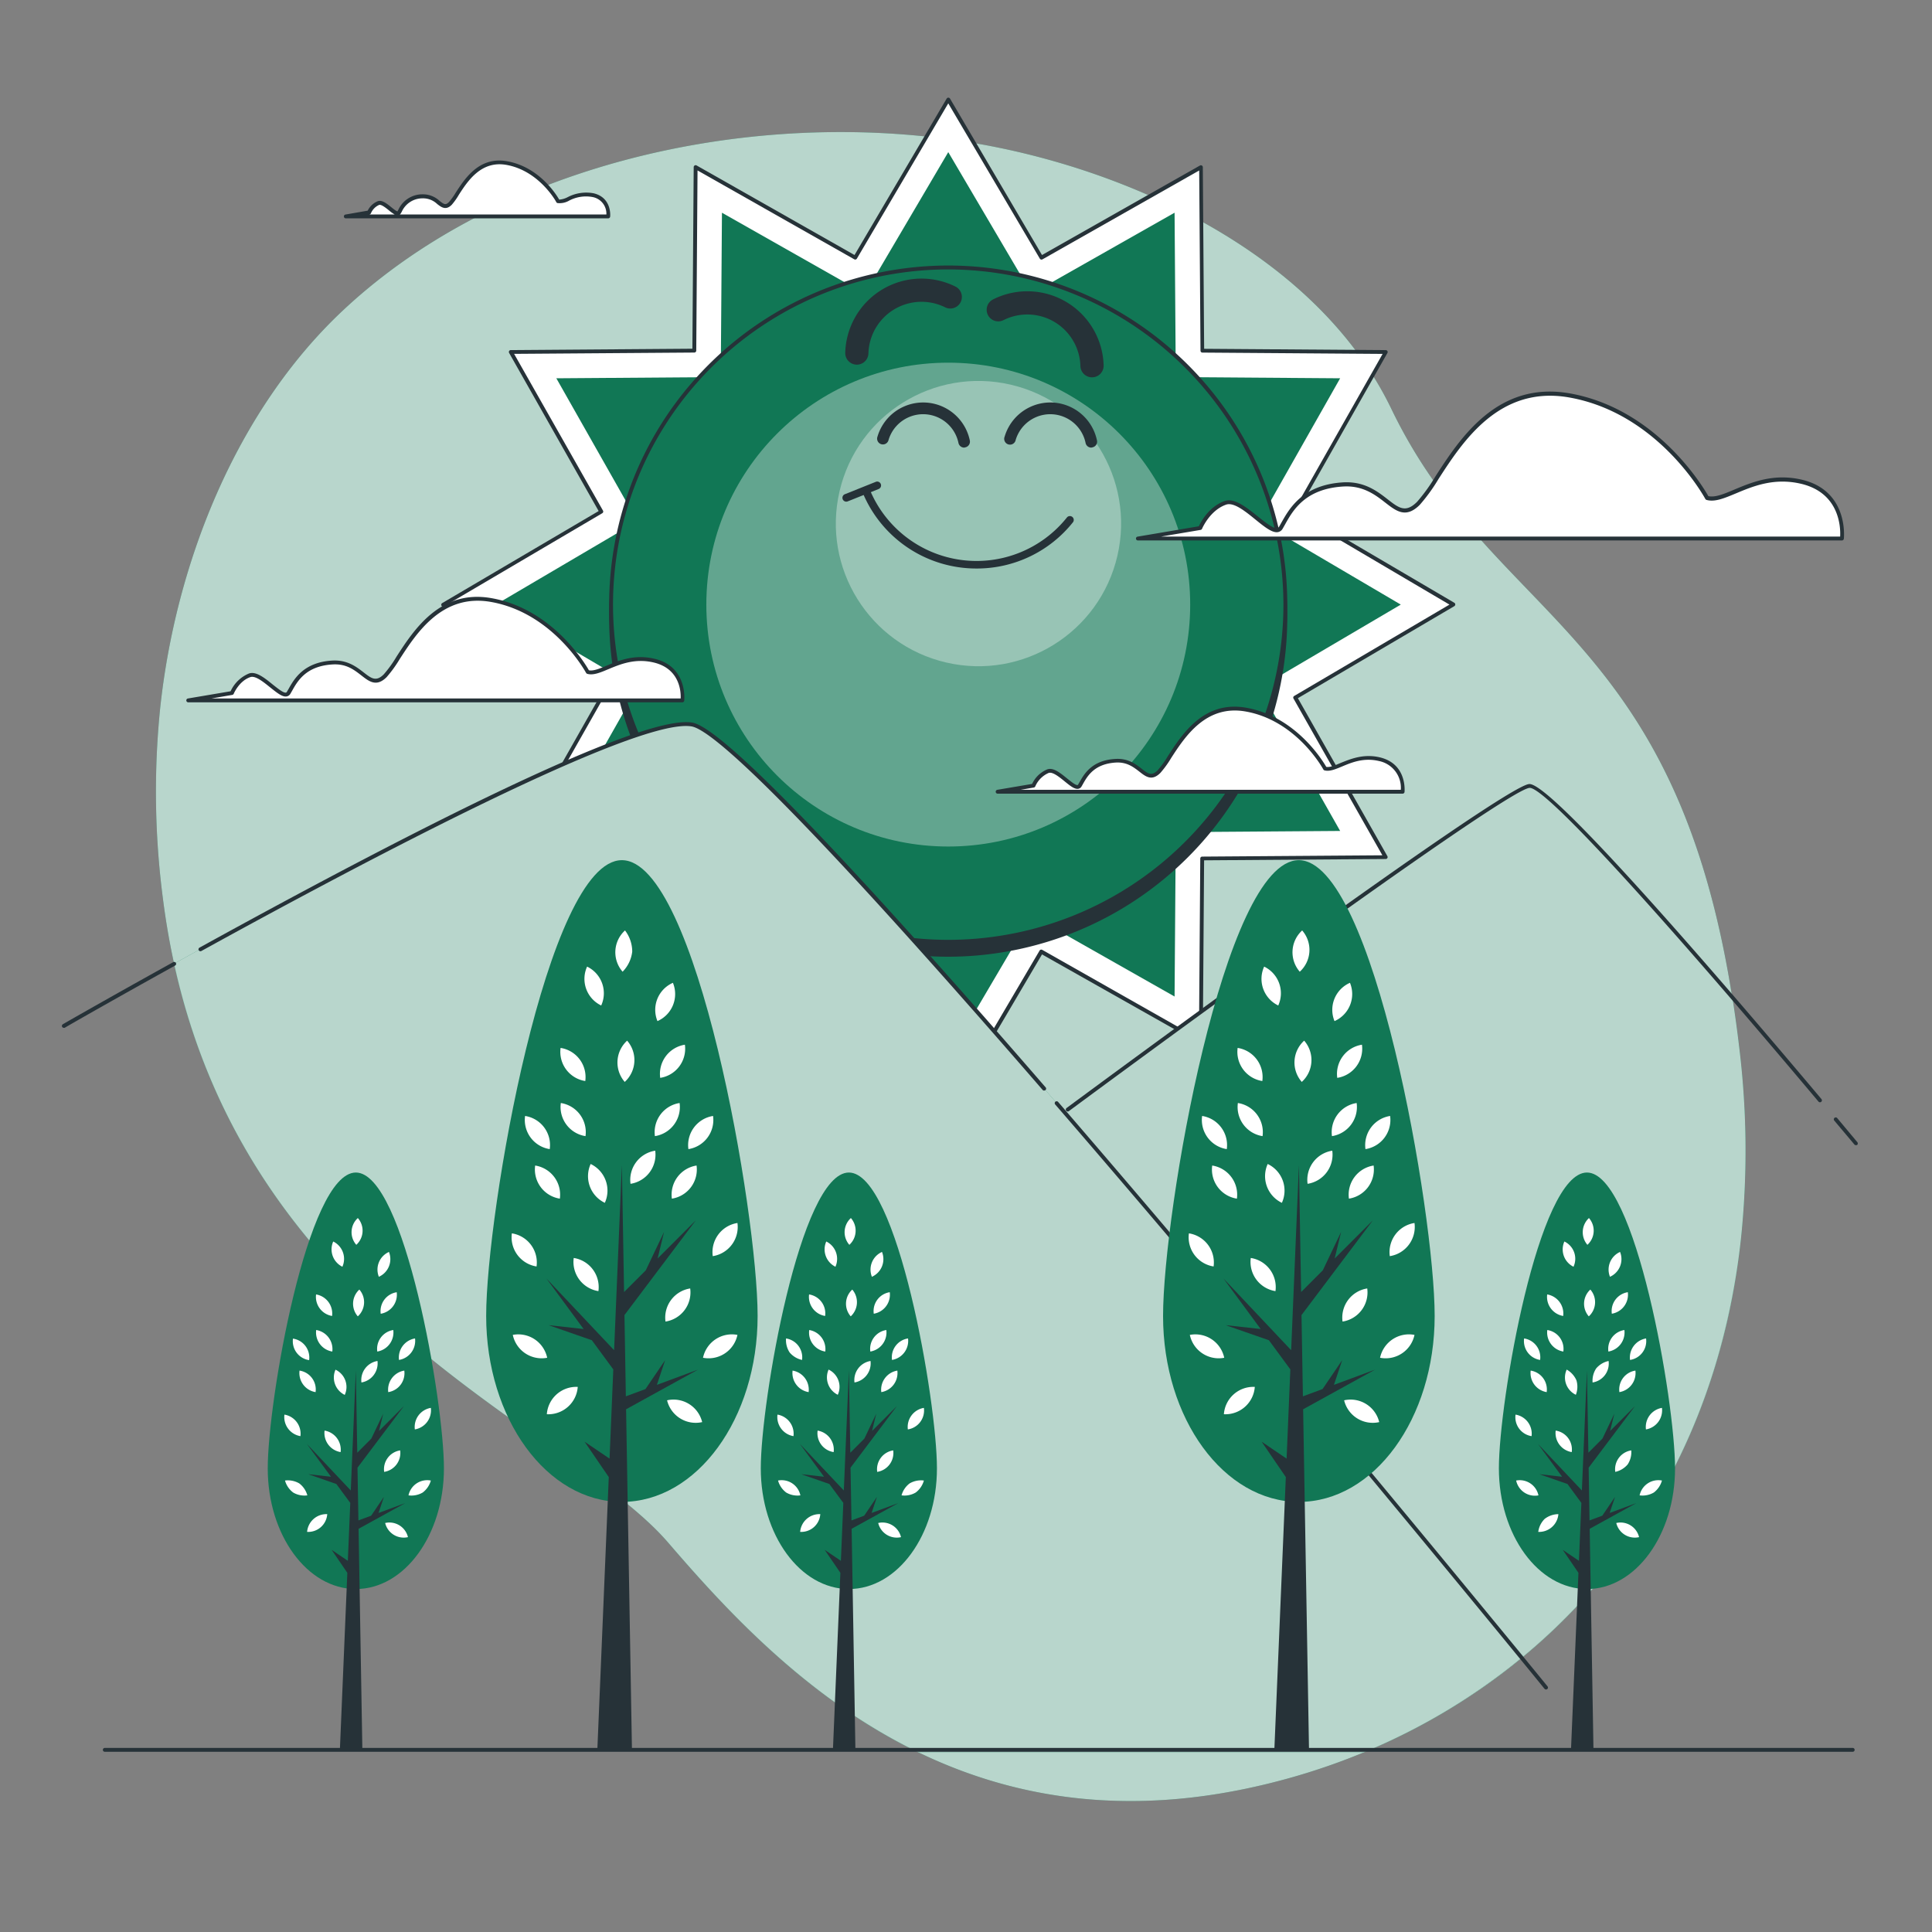 <svg xmlns="http://www.w3.org/2000/svg" viewBox="0 0 500 500"><rect x="0" y="0" width="500" height="500" fill="#808080" stroke="none"/><g id="freepik--background-simple--inject-94"><path d="M257.77,38.08c39.32,7.91,84,29.79,102.3,67.72,27.61,57.32,77.28,56.74,90,165.27a219.67,219.67,0,0,1,.63,47.72A181.46,181.46,0,0,1,447,341.88C431.54,409,380.65,450.79,322.34,462.93c-76.69,16-122.15-32-149.33-63.63s-117.5-60.43-130.88-167a213.36,213.36,0,0,1-.68-49c3.95-37.22,19.49-76.91,47.34-103q3.13-2.94,6.46-5.69C138.59,38.7,204.15,27.29,257.77,38.08Z" style="fill:#117755"></path><path d="M257.77,38.08c39.32,7.91,84,29.79,102.3,67.72,27.61,57.32,77.28,56.74,90,165.27a219.67,219.67,0,0,1,.63,47.72A181.46,181.46,0,0,1,447,341.88C431.54,409,380.65,450.79,322.34,462.93c-76.69,16-122.15-32-149.33-63.63s-117.5-60.43-130.88-167a213.36,213.36,0,0,1-.68-49c3.95-37.22,19.49-76.91,47.34-103q3.13-2.94,6.46-5.69C138.59,38.7,204.15,27.29,257.77,38.08Z" style="fill:#fff;opacity:0.7"></path></g><g id="freepik--Sun--inject-94"><polygon points="376.12 156.47 335.21 180.55 358.62 221.85 311.13 222.2 310.79 269.69 269.49 246.28 245.41 287.19 221.33 246.28 180.03 269.68 179.69 222.2 132.2 221.85 155.61 180.55 114.7 156.47 155.61 132.4 132.2 91.1 179.69 90.75 180.03 43.27 221.33 66.67 245.41 25.76 269.49 66.67 310.79 43.27 311.13 90.75 358.62 91.1 335.21 132.4 376.12 156.47" style="fill:#fff"></polygon><path d="M245.41,287.69a.5.5,0,0,1-.43-.25L221.15,247l-40.87,23.16a.5.5,0,0,1-.5,0,.5.5,0,0,1-.25-.43l-.34-47-47-.34a.48.48,0,0,1-.43-.25.5.5,0,0,1,0-.49l23.17-40.88-40.49-23.82a.51.51,0,0,1,0-.87l40.49-23.82L131.76,91.34a.5.5,0,0,1,0-.49.48.48,0,0,1,.43-.25l47-.35.34-47a.5.5,0,0,1,.25-.43.5.5,0,0,1,.5,0L221.15,66,245,25.51a.51.51,0,0,1,.86,0L269.67,66l40.87-23.16a.5.5,0,0,1,.5,0,.5.5,0,0,1,.25.43l.34,47,47,.34a.48.48,0,0,1,.43.25.48.48,0,0,1,0,.49l-23.16,40.88L376.38,156a.51.51,0,0,1,0,.87l-40.49,23.82,23.16,40.88a.48.48,0,0,1,0,.49.48.48,0,0,1-.43.25l-47,.34-.34,47a.5.5,0,0,1-.25.43.5.5,0,0,1-.5,0L269.67,247l-23.83,40.48A.5.5,0,0,1,245.41,287.69Zm-24.08-41.91a.51.51,0,0,1,.43.24l23.65,40.18L269.05,246a.51.51,0,0,1,.68-.18l40.56,23,.34-46.64a.49.49,0,0,1,.5-.49l46.63-.34-23-40.56a.49.49,0,0,1,.18-.68l40.18-23.64L335,132.83a.49.49,0,0,1-.18-.68l23-40.56-46.63-.34a.49.49,0,0,1-.5-.49l-.34-46.64-40.56,23a.51.51,0,0,1-.68-.18L245.41,26.75,221.76,66.93a.5.5,0,0,1-.67.18l-40.57-23-.33,46.63a.51.51,0,0,1-.5.5l-46.64.34,23,40.56a.5.5,0,0,1-.18.68l-40.18,23.65,40.18,23.64a.5.5,0,0,1,.18.68l-23,40.56,46.64.34a.51.51,0,0,1,.5.49l.33,46.64,40.57-23A.5.5,0,0,1,221.33,245.78Z" style="fill:#263238"></path><polygon points="362.52 156.47 325.86 178.04 346.83 215.05 304.29 215.36 303.98 257.9 266.98 236.93 245.41 273.58 223.84 236.93 186.84 257.9 186.53 215.36 143.98 215.05 164.95 178.04 128.3 156.47 164.95 134.91 143.98 97.9 186.53 97.59 186.84 55.05 223.84 76.02 245.41 39.37 266.98 76.02 303.98 55.05 304.29 97.59 346.83 97.9 325.86 134.91 362.52 156.47" style="fill:#117755"></polygon><circle cx="245.41" cy="159.86" r="87.25" transform="translate(-41.16 220.35) rotate(-45)" style="fill:#263238"></circle><path d="M245.41,247.6a87.75,87.75,0,1,1,87.74-87.74A87.85,87.85,0,0,1,245.41,247.6Zm0-174.49a86.75,86.75,0,1,0,86.74,86.75A86.85,86.85,0,0,0,245.41,73.11Z" style="fill:#263238"></path><circle cx="245.41" cy="156.47" r="87.25" style="fill:#117755"></circle><path d="M245.41,244.22a87.75,87.75,0,1,1,87.74-87.74A87.85,87.85,0,0,1,245.41,244.22Zm0-174.49a86.75,86.75,0,1,0,86.74,86.75A86.85,86.85,0,0,0,245.41,69.73Z" style="fill:#263238"></path><circle cx="245.41" cy="156.47" r="62.61" style="fill:#fff;opacity:0.34"></circle><circle cx="253.23" cy="135.51" r="36.91" transform="translate(63.96 351.53) rotate(-76.93)" style="fill:#fff;opacity:0.34"></circle><path d="M252.71,147.13a31.85,31.85,0,0,1-29.39-19.48,1,1,0,1,1,1.84-.78,29.92,29.92,0,0,0,51,7,1,1,0,0,1,1.56,1.24A31.76,31.76,0,0,1,252.71,147.13Z" style="fill:#263238"></path><path d="M249.52,115.84a1.51,1.51,0,0,1-1.47-1.2,9.34,9.34,0,0,0-18.09-.79,1.5,1.5,0,1,1-2.87-.85,12.33,12.33,0,0,1,23.9,1,1.5,1.5,0,0,1-1.17,1.77A1.53,1.53,0,0,1,249.52,115.84Z" style="fill:#263238"></path><path d="M221.75,94.37h-.08a3,3,0,0,1-2.92-3.09,19.74,19.74,0,0,1,28.61-17.07,3,3,0,0,1-2.69,5.36,13.75,13.75,0,0,0-19.92,11.88A3,3,0,0,1,221.75,94.37Z" style="fill:#263238"></path><path d="M282.62,97.65h.09a3,3,0,0,0,2.91-3.08A19.75,19.75,0,0,0,257,77.49a3,3,0,1,0,2.7,5.36,13.75,13.75,0,0,1,19.91,11.89A3,3,0,0,0,282.62,97.65Z" style="fill:#263238"></path><path d="M282.42,115.84a1.5,1.5,0,0,1-1.47-1.2,9.34,9.34,0,0,0-18.09-.79A1.5,1.5,0,1,1,260,113a12.33,12.33,0,0,1,23.9,1,1.5,1.5,0,0,1-1.17,1.77Z" style="fill:#263238"></path><path d="M219,129.83a1,1,0,0,1-.37-1.92l8.07-3.23a1,1,0,0,1,.75,1.85l-8.07,3.23A1,1,0,0,1,219,129.83Z" style="fill:#263238"></path></g><g id="freepik--Mountains--inject-94"><path d="M395.78,203.41c-7.23.72-120.29,84.16-120.29,84.16L394.22,428.68c25.16-20.87,44.29-50,52.74-86.8a181.46,181.46,0,0,0,3.78-23.09,219.67,219.67,0,0,0-.63-47.72c-.53-4.5-1.12-8.8-1.78-12.95C426.14,232.38,399.84,203,395.78,203.41Z" style="fill:#117755"></path><path d="M395.78,203.41c-7.23.72-120.29,84.16-120.29,84.16L394.22,428.68c25.16-20.87,44.29-50,52.74-86.8a181.46,181.46,0,0,0,3.78-23.09,219.67,219.67,0,0,0-.63-47.72c-.53-4.5-1.12-8.8-1.78-12.95C426.14,232.38,399.84,203,395.78,203.41Z" style="fill:#fff;opacity:0.7"></path><path d="M173,399.3c15.14,17.6,36,40.29,64.69,54.18H353A161.6,161.6,0,0,0,393.81,429c-34.13-41.66-196-238.29-214.75-241.52-15-2.58-91.47,38.33-134,61.92C65.43,342.09,147.36,369.49,173,399.3Z" style="fill:#117755"></path><path d="M173,399.3c15.14,17.6,36,40.29,64.69,54.18H353A161.6,161.6,0,0,0,393.81,429c-34.13-41.66-196-238.29-214.75-241.52-15-2.58-91.47,38.33-134,61.92C65.43,342.09,147.36,369.49,173,399.3Z" style="fill:#fff;opacity:0.7"></path><path d="M16.52,266a.51.51,0,0,1-.44-.25.51.51,0,0,1,.19-.68C16.38,265,28,258.32,44.84,249a.51.51,0,0,1,.68.2.5.5,0,0,1-.19.68c-16.81,9.32-28.45,16-28.56,16.1A.57.57,0,0,1,16.52,266Z" style="fill:#263238"></path><path d="M270.21,282.24a.48.48,0,0,1-.38-.17C203.85,205.9,184,188.87,179,188c-14.19-2.45-85.59,35.36-126.89,58.12a.5.5,0,0,1-.68-.2.49.49,0,0,1,.2-.67c50.58-27.88,113.77-60.61,127.54-58.24,7.56,1.3,38.32,33.06,91.44,94.4a.49.49,0,0,1-.37.82Z" style="fill:#263238"></path><path d="M400.11,437.24a.51.51,0,0,1-.39-.18c-.66-.82-67-82.25-126.64-151.23a.5.5,0,1,1,.76-.65c59.6,69,126,150.43,126.66,151.25a.5.5,0,0,1-.07.7A.56.56,0,0,1,400.11,437.24Z" style="fill:#263238"></path><path d="M480.3,296.37a.5.5,0,0,1-.39-.18L474.7,290a.5.5,0,0,1,.07-.7.49.49,0,0,1,.7.06l5.21,6.24a.51.51,0,0,1-.06.71A.56.56,0,0,1,480.3,296.37Z" style="fill:#263238"></path><path d="M276.33,287.65a.5.5,0,0,1-.3-.9c4.59-3.39,112.42-83.11,119.7-83.84,5.64-.58,49.84,50.84,75.66,81.53a.5.5,0,1,1-.77.65c-42.8-50.9-70.68-81.19-74.72-81.19h-.07c-5.61.56-80.42,55-119.2,83.65A.47.47,0,0,1,276.33,287.65Z" style="fill:#263238"></path></g><g id="freepik--Clouds--inject-94"><path d="M441.78,128.9s-11.86-22.34-35.6-26.53S373.37,124,367.09,130.3s-8.38-5.59-19.55-4.89-14,7.68-16.05,11.17-9.86-8-14.36-6.45-6.52,6.52-6.52,6.52l-16.12,2.72h182.2s1.4-11.87-10.47-14.66S446.67,130.3,441.78,128.9Z" style="fill:#fff"></path><path d="M476.69,139.87H294.49a.5.5,0,0,1-.5-.46.49.49,0,0,1,.42-.53l15.85-2.68c.5-1.08,2.6-5.12,6.71-6.54,2.51-.88,5.73,1.73,8.56,4,2,1.58,4,3.21,5,3a.75.75,0,0,0,.53-.41c.2-.33.4-.7.62-1.09,2.05-3.62,5.47-9.67,15.83-10.32,5.53-.34,8.89,2.27,11.59,4.36,2.91,2.27,4.67,3.64,7.64.67a45.4,45.4,0,0,0,4.72-6.54c6.4-9.89,16.07-24.83,34.81-21.52,22.51,4,34.59,24.36,35.85,26.59,1.75.39,4-.54,6.76-1.71,4.53-1.89,10.17-4.25,17.45-2.54,12.16,2.87,10.87,15.09,10.86,15.21A.51.51,0,0,1,476.69,139.87Zm-176.24-1H476.23c.12-2.15,0-11.29-10.13-13.67-7-1.64-12.44.65-16.84,2.49-3.07,1.28-5.49,2.29-7.61,1.69a.55.55,0,0,1-.31-.25c-.12-.22-12-22.17-35.25-26.27-18.07-3.18-27.54,11.42-33.79,21.08a45.57,45.57,0,0,1-4.86,6.71c-3.59,3.59-6.07,1.65-8.95-.59-2.57-2-5.77-4.47-10.92-4.15-9.82.61-12.95,6.15-15,9.82-.22.39-.43.77-.63,1.11a1.75,1.75,0,0,1-1.22.87c-1.47.26-3.48-1.36-5.8-3.24-2.63-2.14-5.61-4.56-7.6-3.87-4.22,1.47-6.21,6.19-6.23,6.24a.48.48,0,0,1-.38.3Z" style="fill:#263238"></path><path d="M152.13,173.91s-8.32-15.68-25-18.62-23,15.19-27.44,19.6S93.83,171,86,171.46s-9.8,5.39-11.27,7.84-6.92-5.63-10.08-4.53-4.57,4.58-4.57,4.58l-11.32,1.91H176.63s1-8.33-7.35-10.29S155.56,174.89,152.13,173.91Z" style="fill:#fff"></path><path d="M176.63,181.76H48.76a.5.5,0,0,1-.08-1l11-1.86a9,9,0,0,1,4.76-4.6c1.84-.65,4.13,1.22,6.15,2.86,1.28,1,2.73,2.2,3.39,2.09.08,0,.17-.05.27-.21s.28-.49.44-.76c1.45-2.57,3.87-6.86,11.22-7.32,3.94-.25,6.32,1.6,8.24,3.09s3.17,2.47,5.16.48a30.9,30.9,0,0,0,3.29-4.56c4.52-7,11.34-17.51,24.58-15.17,15.68,2.76,24.18,16.82,25.23,18.67,1.18.23,2.7-.41,4.6-1.2,3.2-1.34,7.18-3,12.34-1.79,8.66,2,7.74,10.75,7.73,10.83A.51.51,0,0,1,176.63,181.76Zm-121.9-1H176.16c.07-1.71-.19-7.71-7-9.31-4.84-1.14-8.66.46-11.73,1.74-2.09.88-3.9,1.64-5.44,1.2a.55.55,0,0,1-.31-.25c-.08-.15-8.41-15.5-24.63-18.36-12.59-2.22-19.2,8-23.57,14.73a32.63,32.63,0,0,1-3.42,4.73c-2.62,2.61-4.5,1.15-6.49-.4s-4-3.11-7.55-2.88c-6.82.42-9,4.27-10.42,6.81l-.45.78a1.39,1.39,0,0,1-1,.69c-1.1.19-2.53-1-4.19-2.31-1.82-1.47-3.88-3.15-5.19-2.69-2.9,1-4.27,4.26-4.28,4.3a.53.53,0,0,1-.38.3Z" style="fill:#263238"></path><path d="M342.92,198.87s-6.83-12.85-20.48-15.26S303.57,196.06,300,199.68s-4.82-3.22-11.24-2.82-8,4.42-9.24,6.43-5.67-4.61-8.26-3.71a7.22,7.22,0,0,0-3.75,3.75l-9.27,1.57H363s.8-6.83-6-8.44S345.73,199.68,342.92,198.87Z" style="fill:#fff"></path><path d="M363,205.4H258.19a.5.5,0,0,1-.5-.46.51.51,0,0,1,.42-.54l9-1.52a7.46,7.46,0,0,1,3.93-3.77c1.56-.55,3.37.93,5.13,2.36,1,.79,2.2,1.79,2.7,1.7,0,0,.09,0,.16-.14s.23-.4.36-.62c1.2-2.12,3.2-5.66,9.28-6,3.26-.2,5.23,1.32,6.81,2.55s2.53,2,4.11.4a25.82,25.82,0,0,0,2.69-3.73c3.71-5.73,9.32-14.4,20.24-12.47,12.78,2.26,19.76,13.65,20.72,15.31.93.16,2.15-.35,3.67-1,2.5-1,5.91-2.47,10.17-1.47,7.18,1.69,6.41,8.9,6.41,9A.51.51,0,0,1,363,205.4Zm-98.85-1h98.38a7.07,7.07,0,0,0-5.67-7.45c-3.94-.93-7.05.37-9.55,1.42-1.74.73-3.23,1.35-4.53,1a.45.45,0,0,1-.3-.24c-.07-.13-6.88-12.67-20.13-15-10.27-1.8-15.66,6.52-19.23,12a26.47,26.47,0,0,1-2.81,3.89c-2.2,2.2-3.77,1-5.44-.32-1.52-1.18-3.25-2.53-6.13-2.35-5.54.35-7.3,3.48-8.47,5.54-.13.23-.25.45-.37.65a1.2,1.2,0,0,1-.84.6c-.95.17-2.08-.75-3.51-1.91s-3.14-2.55-4.17-2.19a6.68,6.68,0,0,0-3.45,3.47.51.51,0,0,1-.38.3Z" style="fill:#263238"></path><path d="M144.4,52.11s-4.42-8.33-13.27-9.89-12.23,8.07-14.57,10.41-3.13-2.08-7.29-1.82-5.2,2.86-6,4.16-3.68-3-5.35-2.4A4.67,4.67,0,0,0,95.5,55l-6,1h67.92a5,5,0,0,0-3.9-5.46C149.08,49.51,146.22,52.63,144.4,52.11Z" style="fill:#fff"></path><path d="M157.41,56.51H89.49a.49.49,0,0,1-.49-.46.49.49,0,0,1,.41-.53l5.75-1a5,5,0,0,1,2.61-2.45c1.1-.39,2.37.64,3.49,1.55.51.41,1.35,1.09,1.62,1.07a3.1,3.1,0,0,1,.21-.4,6.82,6.82,0,0,1,6.15-4A6.29,6.29,0,0,1,113.77,52c1.16.9,1.56,1.15,2.43.28a16.57,16.57,0,0,0,1.72-2.39c2.43-3.75,6.11-9.43,13.3-8.16,8.29,1.46,12.73,8.58,13.5,9.93a5.49,5.49,0,0,0,2.2-.64,10.4,10.4,0,0,1,6.7-1c4.8,1.13,4.29,6,4.29,6A.51.51,0,0,1,157.41,56.51Zm-53.94-1h53.46A4.38,4.38,0,0,0,153.39,51a9.34,9.34,0,0,0-6.08.91,4.9,4.9,0,0,1-3.05.64.5.5,0,0,1-.3-.25c0-.08-4.42-8.13-12.92-9.63-6.53-1.15-10,4.19-12.28,7.72A16.84,16.84,0,0,1,116.91,53c-1.53,1.54-2.71.62-3.75-.19a5.31,5.31,0,0,0-3.86-1.48,5.88,5.88,0,0,0-5.34,3.5l-.25.42A1,1,0,0,1,103.47,55.51Zm-8,0h6.68a9.94,9.94,0,0,1-1.51-1.08c-.82-.67-2-1.59-2.53-1.39A4.07,4.07,0,0,0,96,55.19a.51.51,0,0,1-.38.3Z" style="fill:#263238"></path></g><g id="freepik--Trees--inject-94"><path d="M196.07,340.56c0,26.58-15.73,48.13-35.13,48.13s-35.12-21.55-35.12-48.13,15.73-117.95,35.12-117.95S196.07,314,196.07,340.56Z" style="fill:#117755"></path><polygon points="180.64 354.46 170 358.4 172.14 352 167.05 359.49 161.97 361.37 161.61 340.34 180.09 315.8 170.19 325.7 171.86 318.81 167.13 328.76 161.51 334.38 160.94 301.53 158.93 349.43 141.42 330.88 151.04 343.95 141.97 342.95 153.17 346.85 158.72 354.4 157.75 377.49 151.29 373.11 157.55 382.27 154.59 452.86 163.55 452.86 162.03 364.72 180.64 354.46" style="fill:#263238"></polygon><path d="M180.27,301.64a7.63,7.63,0,0,1-6.39,8.57,7.63,7.63,0,0,1,6.39-8.57Z" style="fill:#fff"></path><path d="M190.85,316.51a7.64,7.64,0,0,1-6.39,8.58,7.63,7.63,0,0,1,6.39-8.58Z" style="fill:#fff"></path><path d="M190.85,345.47a7.63,7.63,0,0,1-8.91,5.92,7.63,7.63,0,0,1,8.91-5.92Z" style="fill:#fff"></path><path d="M132.71,345.47a7.63,7.63,0,0,0,8.9,5.92,7.63,7.63,0,0,0-8.9-5.92Z" style="fill:#fff"></path><path d="M178.62,333.45a7.63,7.63,0,0,1-6.39,8.57,7.63,7.63,0,0,1,6.39-8.57Z" style="fill:#fff"></path><path d="M175.88,285.46a7.63,7.63,0,0,1-6.39,8.57,7.63,7.63,0,0,1,6.39-8.57Z" style="fill:#fff"></path><path d="M169.57,297.8a7.63,7.63,0,0,1-6.39,8.57,7.63,7.63,0,0,1,6.39-8.57Z" style="fill:#fff"></path><path d="M184.54,288.81a7.63,7.63,0,0,1-6.38,8.58,7.63,7.63,0,0,1,6.38-8.58Z" style="fill:#fff"></path><path d="M135.89,288.81a7.63,7.63,0,0,0,6.38,8.58,7.61,7.61,0,0,0-6.38-8.58Z" style="fill:#fff"></path><path d="M177.25,270.37a7.63,7.63,0,0,1-6.39,8.58,7.64,7.64,0,0,1,6.39-8.58Z" style="fill:#fff"></path><path d="M174.15,254.35a7.64,7.64,0,0,1-4,9.91,7.64,7.64,0,0,1,4-9.91Z" style="fill:#fff"></path><path d="M151.94,250.16a7.65,7.65,0,0,1,3.65,10.06,7.64,7.64,0,0,1-3.65-10.06Z" style="fill:#fff"></path><path d="M162.3,269.32a7.64,7.64,0,0,1-.62,10.68,7.64,7.64,0,0,1,.62-10.68Z" style="fill:#fff"></path><path d="M161.75,240.8a9,9,0,0,1,1.87,5.47,8.89,8.89,0,0,1-2.49,5.21,7.64,7.64,0,0,1,.62-10.68Z" style="fill:#fff"></path><path d="M138.5,301.64a7.63,7.63,0,0,0,6.39,8.57,7.63,7.63,0,0,0-6.39-8.57Z" style="fill:#fff"></path><path d="M132.47,319.19a7.63,7.63,0,0,0,6.39,8.57,7.63,7.63,0,0,0-6.39-8.57Z" style="fill:#fff"></path><path d="M148.48,325.56a7.64,7.64,0,0,0,6.39,8.58,7.63,7.63,0,0,0-6.39-8.58Z" style="fill:#fff"></path><path d="M152.86,301.24a7.64,7.64,0,0,0,3.67,10.05,7.63,7.63,0,0,0-3.67-10.05Z" style="fill:#fff"></path><path d="M141.52,366a7.63,7.63,0,0,0,8-7.07,7.63,7.63,0,0,0-8,7.07Z" style="fill:#fff"></path><path d="M172.64,362.4a7.62,7.62,0,0,0,9.08,5.64,7.62,7.62,0,0,0-9.08-5.64Z" style="fill:#fff"></path><path d="M145.14,285.46a7.63,7.63,0,0,0,6.39,8.57,7.63,7.63,0,0,0-6.39-8.57Z" style="fill:#fff"></path><path d="M145.08,271.2a7.63,7.63,0,0,0,6.39,8.57,7.63,7.63,0,0,0-6.39-8.57Z" style="fill:#fff"></path><path d="M371.29,340.56c0,26.58-15.73,48.13-35.13,48.13S301,367.14,301,340.56s15.73-117.95,35.12-117.95S371.29,314,371.29,340.56Z" style="fill:#117755"></path><polygon points="355.86 354.46 345.22 358.4 347.36 352 342.27 359.49 337.19 361.37 336.83 340.34 355.31 315.8 345.41 325.7 347.08 318.81 342.34 328.76 336.73 334.38 336.16 301.53 334.15 349.43 316.64 330.88 326.26 343.95 317.19 342.95 328.39 346.85 333.94 354.4 332.97 377.49 326.51 373.11 332.77 382.27 329.8 452.86 338.77 452.86 337.25 364.72 355.86 354.46" style="fill:#263238"></polygon><path d="M355.49,301.64a7.63,7.63,0,0,1-6.39,8.57,7.63,7.63,0,0,1,6.39-8.57Z" style="fill:#fff"></path><path d="M366.07,316.51a7.64,7.64,0,0,1-6.39,8.58,7.63,7.63,0,0,1,6.39-8.58Z" style="fill:#fff"></path><path d="M366.07,345.47a7.63,7.63,0,0,1-8.91,5.92,7.63,7.63,0,0,1,8.91-5.92Z" style="fill:#fff"></path><path d="M307.93,345.47a7.63,7.63,0,0,0,8.9,5.92,7.63,7.63,0,0,0-8.9-5.92Z" style="fill:#fff"></path><path d="M353.84,333.45a7.63,7.63,0,0,1-6.39,8.57,7.63,7.63,0,0,1,6.39-8.57Z" style="fill:#fff"></path><path d="M351.1,285.46a7.63,7.63,0,0,1-6.39,8.57,7.63,7.63,0,0,1,6.39-8.57Z" style="fill:#fff"></path><path d="M344.79,297.8a7.63,7.63,0,0,1-6.39,8.57,7.63,7.63,0,0,1,6.39-8.57Z" style="fill:#fff"></path><path d="M359.76,288.81a7.63,7.63,0,0,1-6.38,8.58,7.63,7.63,0,0,1,6.38-8.58Z" style="fill:#fff"></path><path d="M311.11,288.81a7.63,7.63,0,0,0,6.38,8.58,7.63,7.63,0,0,0-6.38-8.58Z" style="fill:#fff"></path><path d="M352.47,270.37a7.63,7.63,0,0,1-6.39,8.58,7.64,7.64,0,0,1,6.39-8.58Z" style="fill:#fff"></path><path d="M349.37,254.35a7.64,7.64,0,0,1-4,9.91,7.64,7.64,0,0,1,4-9.91Z" style="fill:#fff"></path><path d="M327.16,250.16a7.65,7.65,0,0,1,3.65,10.06,7.64,7.64,0,0,1-3.65-10.06Z" style="fill:#fff"></path><path d="M337.52,269.32A7.64,7.64,0,0,1,336.9,280a7.62,7.62,0,0,1,.62-10.68Z" style="fill:#fff"></path><path d="M337,240.8a7.64,7.64,0,0,1-.62,10.68A7.64,7.64,0,0,1,337,240.8Z" style="fill:#fff"></path><path d="M313.72,301.64a7.63,7.63,0,0,0,6.39,8.57,7.63,7.63,0,0,0-6.39-8.57Z" style="fill:#fff"></path><path d="M307.69,319.19a7.63,7.63,0,0,0,6.39,8.57,7.63,7.63,0,0,0-6.39-8.57Z" style="fill:#fff"></path><path d="M323.7,325.56a7.64,7.64,0,0,0,6.39,8.58,7.63,7.63,0,0,0-6.39-8.58Z" style="fill:#fff"></path><path d="M328.08,301.24a7.64,7.64,0,0,0,3.67,10.05,7.63,7.63,0,0,0-3.67-10.05Z" style="fill:#fff"></path><path d="M316.74,366a7.63,7.63,0,0,0,8-7.07,7.63,7.63,0,0,0-8,7.07Z" style="fill:#fff"></path><path d="M347.86,362.4a7.62,7.62,0,0,0,9.08,5.64,7.62,7.62,0,0,0-9.08-5.64Z" style="fill:#fff"></path><path d="M320.36,285.46a7.63,7.63,0,0,0,6.39,8.57,7.63,7.63,0,0,0-6.39-8.57Z" style="fill:#fff"></path><path d="M320.3,271.2a7.63,7.63,0,0,0,6.39,8.57,7.63,7.63,0,0,0-6.39-8.57Z" style="fill:#fff"></path><path d="M242.48,380c0,17.25-10.2,31.24-22.79,31.24s-22.8-14-22.8-31.24,10.21-76.55,22.8-76.55S242.48,362.72,242.48,380Z" style="fill:#117755"></path><polygon points="232.47 389 225.57 391.55 226.95 387.39 223.65 392.26 220.36 393.48 220.12 379.83 232.11 363.9 225.69 370.33 226.77 365.86 223.7 372.31 220.06 375.96 219.69 354.64 218.38 385.73 207.02 373.69 213.26 382.18 207.37 381.52 214.64 384.06 218.25 388.95 217.62 403.94 213.43 401.1 217.49 407.05 215.56 452.86 221.38 452.86 220.4 395.65 232.47 389" style="fill:#263238"></polygon><path d="M232.23,354.71a5,5,0,0,1-4.15,5.57,5,5,0,0,1,4.15-5.57Z" style="fill:#fff"></path><path d="M239.1,364.36a4.95,4.95,0,0,1-4.15,5.57,5,5,0,0,1,4.15-5.57Z" style="fill:#fff"></path><path d="M239.1,383.16a5.81,5.81,0,0,1-2.11,3.1,5.74,5.74,0,0,1-3.67.74,5.77,5.77,0,0,1,2.1-3.1A5.84,5.84,0,0,1,239.1,383.16Z" style="fill:#fff"></path><path d="M201.36,383.16a5.83,5.83,0,0,0,2.1,3.1,5.77,5.77,0,0,0,3.68.74,4.95,4.95,0,0,0-5.78-3.84Z" style="fill:#fff"></path><path d="M231.16,375.36a4.94,4.94,0,0,1-4.14,5.56,4.94,4.94,0,0,1,4.14-5.56Z" style="fill:#fff"></path><path d="M229.38,344.21a5,5,0,0,1-4.14,5.57,4.94,4.94,0,0,1,4.14-5.57Z" style="fill:#fff"></path><path d="M225.29,352.22a5,5,0,0,1-4.15,5.56,5,5,0,0,1,4.15-5.56Z" style="fill:#fff"></path><path d="M235,346.39a5,5,0,0,1-4.15,5.56,4.93,4.93,0,0,1,4.15-5.56Z" style="fill:#fff"></path><path d="M203.43,346.39a5.76,5.76,0,0,0,.93,3.63,5.83,5.83,0,0,0,3.21,1.93,4.94,4.94,0,0,0-4.14-5.56Z" style="fill:#fff"></path><path d="M230.27,334.42a5,5,0,0,1-4.14,5.57,4.94,4.94,0,0,1,4.14-5.57Z" style="fill:#fff"></path><path d="M228.26,324a5,5,0,0,1-2.61,6.43,5,5,0,0,1,2.61-6.43Z" style="fill:#fff"></path><path d="M213.84,321.3a5,5,0,0,1,2.37,6.53,5,5,0,0,1-2.37-6.53Z" style="fill:#fff"></path><path d="M220.57,333.74a5,5,0,0,1-.4,6.93,4.95,4.95,0,0,1,.4-6.93Z" style="fill:#fff"></path><path d="M220.21,315.23a4.95,4.95,0,0,1-.4,6.93,4.95,4.95,0,0,1,.4-6.93Z" style="fill:#fff"></path><path d="M205.12,354.71a5,5,0,0,0,4.15,5.57,5,5,0,0,0-4.15-5.57Z" style="fill:#fff"></path><path d="M201.21,366.1a5,5,0,0,0,4.14,5.57,5,5,0,0,0-4.14-5.57Z" style="fill:#fff"></path><path d="M211.6,370.24a4.93,4.93,0,0,0,4.15,5.56,5,5,0,0,0-4.15-5.56Z" style="fill:#fff"></path><path d="M214.44,354.45a5,5,0,0,0,2.38,6.52,4.94,4.94,0,0,0-2.38-6.52Z" style="fill:#fff"></path><path d="M207.08,396.45a4.94,4.94,0,0,0,5.21-4.59,5,5,0,0,0-5.21,4.59Z" style="fill:#fff"></path><path d="M227.28,394.15a4.94,4.94,0,0,0,5.9,3.66,4.94,4.94,0,0,0-5.9-3.66Z" style="fill:#fff"></path><path d="M209.43,344.21a4.95,4.95,0,0,0,4.15,5.57,5,5,0,0,0-4.15-5.57Z" style="fill:#fff"></path><path d="M209.39,335a5,5,0,0,0,4.15,5.57,4.95,4.95,0,0,0-4.15-5.57Z" style="fill:#fff"></path><path d="M433.5,380c0,17.25-10.21,31.24-22.8,31.24s-22.79-14-22.79-31.24,10.2-76.55,22.79-76.55S433.5,362.72,433.5,380Z" style="fill:#117755"></path><polygon points="423.48 389 416.58 391.55 417.97 387.39 414.67 392.26 411.37 393.48 411.14 379.83 423.13 363.9 416.7 370.33 417.79 365.86 414.71 372.31 411.07 375.96 410.7 354.64 409.39 385.73 398.03 373.69 404.27 382.18 398.39 381.52 405.66 384.06 409.26 388.95 408.63 403.94 404.44 401.1 408.5 407.05 406.57 452.86 412.39 452.86 411.41 395.65 423.48 389" style="fill:#263238"></polygon><path d="M423.24,354.71a5,5,0,0,1-4.14,5.57,4.94,4.94,0,0,1,4.14-5.57Z" style="fill:#fff"></path><path d="M430.11,364.36a5,5,0,0,1-4.14,5.57,5,5,0,0,1,4.14-5.57Z" style="fill:#fff"></path><path d="M430.11,383.16a5.83,5.83,0,0,1-2.1,3.1,5.77,5.77,0,0,1-3.68.74,4.95,4.95,0,0,1,5.78-3.84Z" style="fill:#fff"></path><path d="M392.38,383.16a4.95,4.95,0,0,0,5.77,3.84,4.95,4.95,0,0,0-5.77-3.84Z" style="fill:#fff"></path><path d="M422.17,375.36a5.76,5.76,0,0,1-.93,3.63,5.83,5.83,0,0,1-3.21,1.93,4.94,4.94,0,0,1,4.14-5.56Z" style="fill:#fff"></path><path d="M420.39,344.21a5,5,0,0,1-4.14,5.57,4.94,4.94,0,0,1,4.14-5.57Z" style="fill:#fff"></path><path d="M416.3,352.22a4.94,4.94,0,0,1-4.14,5.56,5.76,5.76,0,0,1,.93-3.63A5.83,5.83,0,0,1,416.3,352.22Z" style="fill:#fff"></path><path d="M426,346.39a4.93,4.93,0,0,1-4.15,5.56,5,5,0,0,1,4.15-5.56Z" style="fill:#fff"></path><path d="M394.44,346.39a4.94,4.94,0,0,0,4.14,5.56,4.94,4.94,0,0,0-4.14-5.56Z" style="fill:#fff"></path><path d="M421.28,334.42a5,5,0,0,1-4.14,5.57,4.94,4.94,0,0,1,4.14-5.57Z" style="fill:#fff"></path><path d="M419.27,324a5,5,0,0,1-2.61,6.43,5,5,0,0,1,2.61-6.43Z" style="fill:#fff"></path><path d="M404.86,321.3a4.94,4.94,0,0,1,2.36,6.53,5,5,0,0,1-2.36-6.53Z" style="fill:#fff"></path><path d="M411.58,333.74a4.95,4.95,0,0,1-.4,6.93,4.95,4.95,0,0,1,.4-6.93Z" style="fill:#fff"></path><path d="M411.22,315.23a4.95,4.95,0,0,1-.4,6.93,5,5,0,0,1,.4-6.93Z" style="fill:#fff"></path><path d="M396.14,354.71a5,5,0,0,0,4.14,5.57,4.94,4.94,0,0,0-4.14-5.57Z" style="fill:#fff"></path><path d="M392.22,366.1a4.95,4.95,0,0,0,4.15,5.57,5,5,0,0,0-4.15-5.57Z" style="fill:#fff"></path><path d="M402.61,370.24a5,5,0,0,0,4.15,5.56,4.93,4.93,0,0,0-4.15-5.56Z" style="fill:#fff"></path><path d="M405.46,354.45a4.94,4.94,0,0,0,2.37,6.52,5.75,5.75,0,0,0,.15-3.74A5.87,5.87,0,0,0,405.46,354.45Z" style="fill:#fff"></path><path d="M398.1,396.45a5,5,0,0,0,5.21-4.59,5.9,5.9,0,0,0-3.55,1.23A5.79,5.79,0,0,0,398.1,396.45Z" style="fill:#fff"></path><path d="M418.29,394.15a4.94,4.94,0,0,0,5.9,3.66,4.94,4.94,0,0,0-5.9-3.66Z" style="fill:#fff"></path><path d="M400.44,344.21a5,5,0,0,0,4.15,5.57,4.93,4.93,0,0,0-4.15-5.57Z" style="fill:#fff"></path><path d="M400.41,335a5,5,0,0,0,4.14,5.57,5,5,0,0,0-4.14-5.57Z" style="fill:#fff"></path><path d="M114.89,380c0,17.25-10.21,31.24-22.8,31.24s-22.8-14-22.8-31.24,10.21-76.55,22.8-76.55S114.89,362.72,114.89,380Z" style="fill:#117755"></path><polygon points="104.87 389 97.97 391.55 99.35 387.39 96.05 392.26 92.76 393.48 92.52 379.83 104.52 363.9 98.09 370.33 99.17 365.86 96.1 372.31 92.46 375.96 92.09 354.64 90.78 385.73 79.42 373.69 85.66 382.18 79.78 381.52 87.05 384.06 90.65 388.95 90.02 403.94 85.83 401.1 89.89 407.05 87.96 452.86 93.78 452.86 92.8 395.65 104.87 389" style="fill:#263238"></polygon><path d="M104.63,354.71a4.95,4.95,0,0,1-4.15,5.57,5,5,0,0,1,4.15-5.57Z" style="fill:#fff"></path><path d="M111.5,364.36a5,5,0,0,1-4.14,5.57,5,5,0,0,1,4.14-5.57Z" style="fill:#fff"></path><path d="M111.5,383.16a5.83,5.83,0,0,1-2.1,3.1,5.77,5.77,0,0,1-3.68.74,4.95,4.95,0,0,1,5.78-3.84Z" style="fill:#fff"></path><path d="M73.76,383.16a5.81,5.81,0,0,0,2.11,3.1,5.74,5.74,0,0,0,3.67.74,5.77,5.77,0,0,0-2.1-3.1A5.84,5.84,0,0,0,73.76,383.16Z" style="fill:#fff"></path><path d="M103.56,375.36a4.94,4.94,0,0,1-4.14,5.56,4.94,4.94,0,0,1,4.14-5.56Z" style="fill:#fff"></path><path d="M101.78,344.21a5,5,0,0,1-4.14,5.57,4.94,4.94,0,0,1,4.14-5.57Z" style="fill:#fff"></path><path d="M97.69,352.22a5,5,0,0,1-4.15,5.56,5,5,0,0,1,4.15-5.56Z" style="fill:#fff"></path><path d="M107.41,346.39a5,5,0,0,1-4.15,5.56,5,5,0,0,1,4.15-5.56Z" style="fill:#fff"></path><path d="M75.83,346.39A4.94,4.94,0,0,0,80,352a4.94,4.94,0,0,0-4.14-5.56Z" style="fill:#fff"></path><path d="M102.67,334.42A5,5,0,0,1,98.53,340a4.94,4.94,0,0,1,4.14-5.57Z" style="fill:#fff"></path><path d="M100.66,324a5,5,0,0,1-2.61,6.43,5,5,0,0,1,2.61-6.43Z" style="fill:#fff"></path><path d="M86.24,321.3a5,5,0,0,1,2.37,6.53,5,5,0,0,1-2.37-6.53Z" style="fill:#fff"></path><path d="M93,333.74a4.95,4.95,0,0,1-.4,6.93,4.95,4.95,0,0,1,.4-6.93Z" style="fill:#fff"></path><path d="M92.61,315.23a4.95,4.95,0,0,1-.4,6.93,4.95,4.95,0,0,1,.4-6.93Z" style="fill:#fff"></path><path d="M77.52,354.71a5,5,0,0,0,4.15,5.57,4.93,4.93,0,0,0-4.15-5.57Z" style="fill:#fff"></path><path d="M73.61,366.1a5,5,0,0,0,4.14,5.57,5,5,0,0,0-4.14-5.57Z" style="fill:#fff"></path><path d="M84,370.24a5,5,0,0,0,4.15,5.56A5,5,0,0,0,84,370.24Z" style="fill:#fff"></path><path d="M86.84,354.45A5,5,0,0,0,89.22,361a4.94,4.94,0,0,0-2.38-6.52Z" style="fill:#fff"></path><path d="M79.48,396.45a4.94,4.94,0,0,0,5.21-4.59,5,5,0,0,0-5.21,4.59Z" style="fill:#fff"></path><path d="M99.68,394.15a4.94,4.94,0,0,0,5.9,3.66,4.94,4.94,0,0,0-5.9-3.66Z" style="fill:#fff"></path><path d="M81.83,344.21A5,5,0,0,0,86,349.78a5,5,0,0,0-4.15-5.57Z" style="fill:#fff"></path><path d="M81.8,335a5,5,0,0,0,4.14,5.57A5,5,0,0,0,81.8,335Z" style="fill:#fff"></path></g><g id="freepik--Floor--inject-94"><path d="M479.48,453.36H27.12a.5.5,0,0,1,0-1H479.48a.5.5,0,0,1,0,1Z" style="fill:#263238"></path></g></svg>
